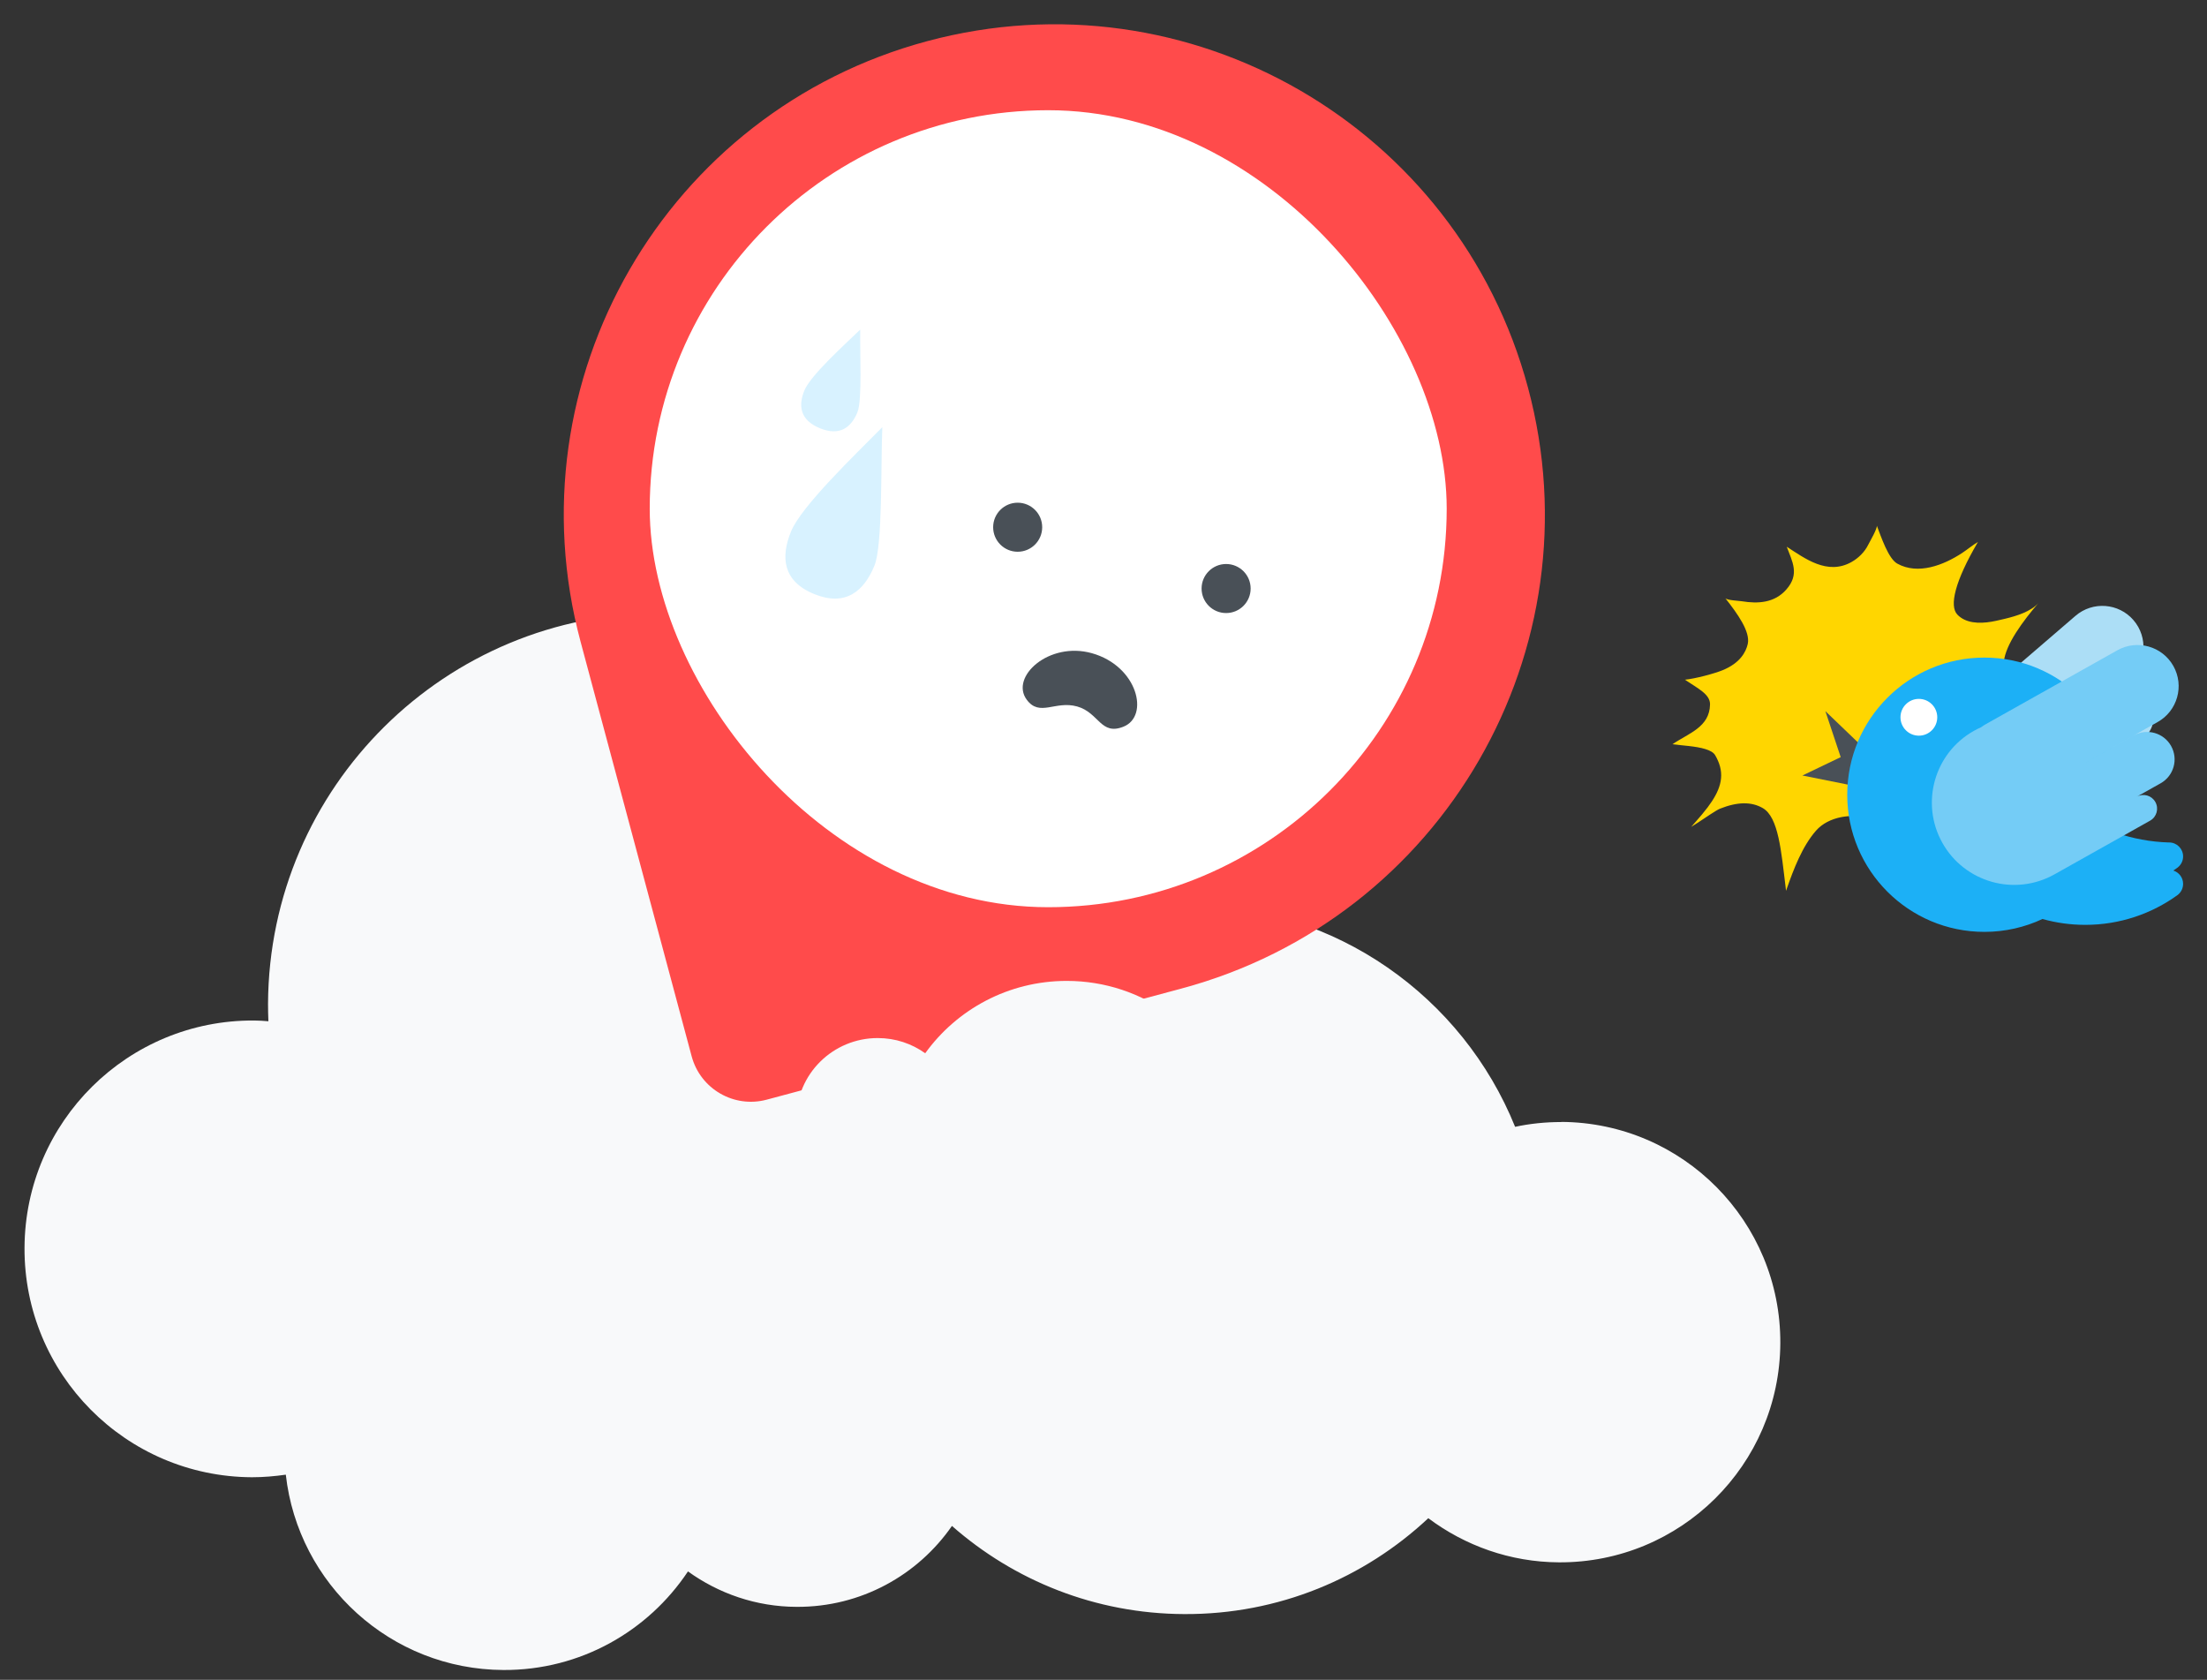 <svg width="180" height="137" viewBox="0 0 180 137" fill="none" xmlns="http://www.w3.org/2000/svg">
<rect x="0" y="0" width="180" height="137" fill="#333333" stroke="none"/>
<path d="M127.34 91.51C126.04 91.51 124.78 91.64 123.57 91.9C119.3 81.33 108.98 73.85 96.87 73.79C92.78 73.77 88.88 74.61 85.34 76.12C82.58 61.32 69.64 50.08 54.03 50C36.35 49.91 21.95 64.18 21.86 81.86C21.86 82.34 21.87 82.81 21.89 83.29C21.5 83.26 21.12 83.23 20.72 83.23C10.43 83.17 2.05 91.47 2 101.76C1.95 112.05 10.25 120.43 20.54 120.48C21.48 120.48 22.4 120.4 23.31 120.27C24.31 129.2 31.86 136.16 41.06 136.2C47.34 136.23 52.87 133.03 56.11 128.16C58.61 129.96 61.66 131.04 64.97 131.05C70.22 131.08 74.86 128.46 77.64 124.45C82.7 128.9 89.32 131.61 96.58 131.64C104.28 131.68 111.28 128.7 116.49 123.82C119.47 126.05 123.15 127.4 127.15 127.42C137.07 127.47 145.15 119.47 145.2 109.55C145.25 99.63 137.25 91.55 127.33 91.5L127.34 91.51Z" fill="#F8F9FA"/>
<path d="M62.535 89.685C59.868 90.4 57.126 88.817 56.411 86.15L47.353 52.343C41.635 31.004 54.298 9.07 75.637 3.353C96.976 -2.365 118.909 10.298 124.627 31.637C130.344 52.976 117.681 74.909 96.343 80.627L62.535 89.685Z" fill="#FF4B4B"/>
<rect x="52.991" y="8.989" width="65" height="65" rx="32.5" fill="white"/>
<path d="M89.044 53.271C92.792 54.316 93.774 58.413 91.628 59.266C89.76 60.012 89.639 58.117 87.848 57.617C86.056 57.118 84.792 58.495 83.739 57.066C82.357 55.206 85.547 52.296 89.044 53.271Z" fill="#495057"/>
<circle cx="83" cy="42.999" r="2" fill="#495057"/>
<circle cx="100" cy="47.999" r="2" fill="#495057"/>
<path d="M64.515 43.347C65.358 41.285 69.704 37.125 71.961 34.839C71.83 37.994 71.994 44.477 71.32 46.126C70.461 48.229 68.953 49.49 66.401 48.448C63.815 47.391 63.673 45.409 64.515 43.347Z" fill="#D8F2FF"/>
<path d="M65.603 31.849C66.101 30.63 68.772 28.214 70.157 26.884C70.125 28.767 70.331 32.643 69.933 33.617C69.426 34.86 68.496 35.59 66.872 34.926C65.226 34.254 65.105 33.067 65.603 31.849Z" fill="#D8F2FF"/>
<path d="M140.09 61.99C140.038 61.863 139.967 61.73 139.888 61.596C139.758 61.363 139.459 61.207 139.085 61.092C138.31 60.851 137.183 60.803 136.405 60.698C137.72 59.795 139.438 59.317 139.468 57.445C139.477 56.61 138.454 56.139 137.42 55.435C138.282 55.349 139.801 54.942 140.487 54.663C141.926 54.076 142.398 53.173 142.546 52.515C142.762 51.522 141.716 50.056 140.712 48.786C140.847 48.958 141.821 48.997 142.057 49.036C143.367 49.249 144.725 49.186 145.697 48.071C146.797 46.82 146.169 45.795 145.725 44.59C147.191 45.532 149.031 46.948 151.008 45.836C151.591 45.507 152.079 45.009 152.358 44.451C152.488 44.19 153.147 43.068 153.067 42.86C153.411 43.745 154.005 45.563 154.742 45.969C156.432 46.903 158.512 46.099 160.038 45.093C160.472 44.807 160.867 44.469 161.32 44.199C159.425 47.428 158.973 49.42 159.636 50.121C159.716 50.206 159.8 50.278 159.888 50.343C160.671 50.917 161.823 50.848 162.811 50.629C163.697 50.431 164.864 50.178 165.677 49.653C165.908 49.517 166.109 49.347 166.269 49.159C165.949 49.534 165.631 49.92 165.331 50.307C164.008 52.031 163.023 53.795 163.569 54.965C164.024 55.944 165.613 55.956 166.382 56.59C166.349 56.557 164.61 57.079 164.448 57.151C163.869 57.419 163.486 57.92 163.355 58.496C163.114 59.541 163.858 61.082 165.808 62.681C162.986 61.545 159.476 60.29 157.558 61.048C156.653 61.4 155.895 62.023 155.58 62.915C154.755 65.311 155.349 67.407 156.492 70.02C155.388 68.925 154.021 67.276 152.49 66.772C151.07 66.298 149.123 66.587 148.11 67.748C146.981 69.039 146.281 70.903 145.724 72.489C145.703 72.544 145.685 72.598 145.668 72.652C145.66 72.583 145.651 72.508 145.642 72.436C145.271 69.412 145.058 66.645 143.763 65.902C142.842 65.372 141.704 65.388 140.284 65.952C139.984 66.071 139.122 66.665 138.494 67.081C138.263 67.231 138.062 67.359 137.932 67.436C138.045 67.31 138.152 67.19 138.258 67.066C138.633 66.641 138.984 66.23 139.284 65.831C140.247 64.546 140.719 63.364 140.095 61.996L140.09 61.99Z" fill="#FFD600"/>
<path d="M148.875 57.999L152 60.999L150.75 63.999L147 63.249L150.125 61.749L148.875 57.999Z" fill="#495057"/>
<path fill-rule="evenodd" clip-rule="evenodd" d="M174.007 50.581C172.798 49.176 170.68 49.017 169.275 50.225L159.948 58.25C159.83 58.352 159.721 58.46 159.62 58.574C159.442 58.699 159.269 58.834 159.1 58.979C156.291 61.396 155.973 65.633 158.39 68.443C160.808 71.253 165.045 71.571 167.855 69.153C167.87 69.14 167.885 69.127 167.9 69.114C167.908 69.108 167.915 69.101 167.923 69.094L174.636 63.319C175.104 62.916 175.157 62.209 174.755 61.741C174.352 61.273 173.645 61.22 173.177 61.623L170.188 64.195C170.188 64.195 170.188 64.195 170.188 64.194L174.874 60.162C175.81 59.356 175.916 57.944 175.11 57.007C174.321 56.09 172.948 55.969 172.012 56.724L173.652 55.313C175.057 54.104 175.216 51.985 174.007 50.581Z" fill="#ACDEF6"/>
<path fill-rule="evenodd" clip-rule="evenodd" d="M172.591 67.924C172.876 66.937 173.029 65.894 173.029 64.816C173.029 58.638 168.021 53.63 161.844 53.63C155.666 53.63 150.658 58.638 150.658 64.816C150.658 70.993 155.666 76.001 161.844 76.001C163.537 76.001 165.143 75.624 166.582 74.951C167.691 75.262 168.861 75.429 170.07 75.429C172.891 75.429 175.5 74.521 177.62 72.982H177.618C177.882 72.773 178.051 72.45 178.051 72.087C178.051 71.577 177.716 71.145 177.254 70.999C177.352 70.933 177.45 70.865 177.546 70.797C177.566 70.783 177.586 70.769 177.605 70.754L177.62 70.743H177.619C177.882 70.534 178.051 70.211 178.051 69.849C178.051 69.219 177.54 68.708 176.91 68.708C176.895 68.708 176.881 68.709 176.866 68.709C175.373 68.661 173.938 68.388 172.591 67.924Z" fill="#1CB0F6"/>
<path fill-rule="evenodd" clip-rule="evenodd" d="M177.258 54.318C176.351 52.702 174.305 52.128 172.689 53.035L161.961 59.06C161.825 59.136 161.696 59.221 161.575 59.312C161.376 59.4 161.179 59.498 160.986 59.607C157.754 61.422 156.605 65.513 158.42 68.745C160.235 71.976 164.326 73.125 167.558 71.31C167.568 71.305 167.578 71.299 167.588 71.293C167.604 71.285 167.621 71.276 167.638 71.267L175.359 66.931C175.898 66.628 176.089 65.946 175.787 65.408C175.487 64.874 174.815 64.681 174.279 64.972L176.216 63.884C177.293 63.279 177.676 61.916 177.071 60.838C176.466 59.761 175.102 59.378 174.025 59.983L170.124 62.174L170.124 62.173L175.975 58.887C177.591 57.98 178.165 55.934 177.258 54.318Z" fill="#74CCF6"/>
<circle cx="156.5" cy="58.499" r="1.5" fill="white"/>
<path d="M113 101.381C113 94.908 107.707 89.661 101.178 89.661C100.944 89.661 100.709 89.671 100.475 89.685C98.623 84.065 93.291 80 87.001 80C82.242 80 78.029 82.331 75.459 85.901C74.369 85.121 73.035 84.661 71.588 84.661C67.923 84.661 64.952 87.607 64.952 91.241C64.952 91.25 64.952 91.265 64.952 91.275C58.828 91.715 54 96.774 54 102.956C54 109.138 59.293 114.676 65.822 114.676C67.991 114.676 70.019 114.095 71.764 113.087C72.751 118.717 77.702 123 83.664 123C87.857 123 91.546 120.883 93.711 117.67C94.728 118.3 95.925 118.669 97.21 118.669C100.631 118.669 103.446 116.101 103.808 112.801C109.066 111.614 112.995 106.948 112.995 101.376L113 101.381Z" fill="#F8F9FA"/>
</svg>

